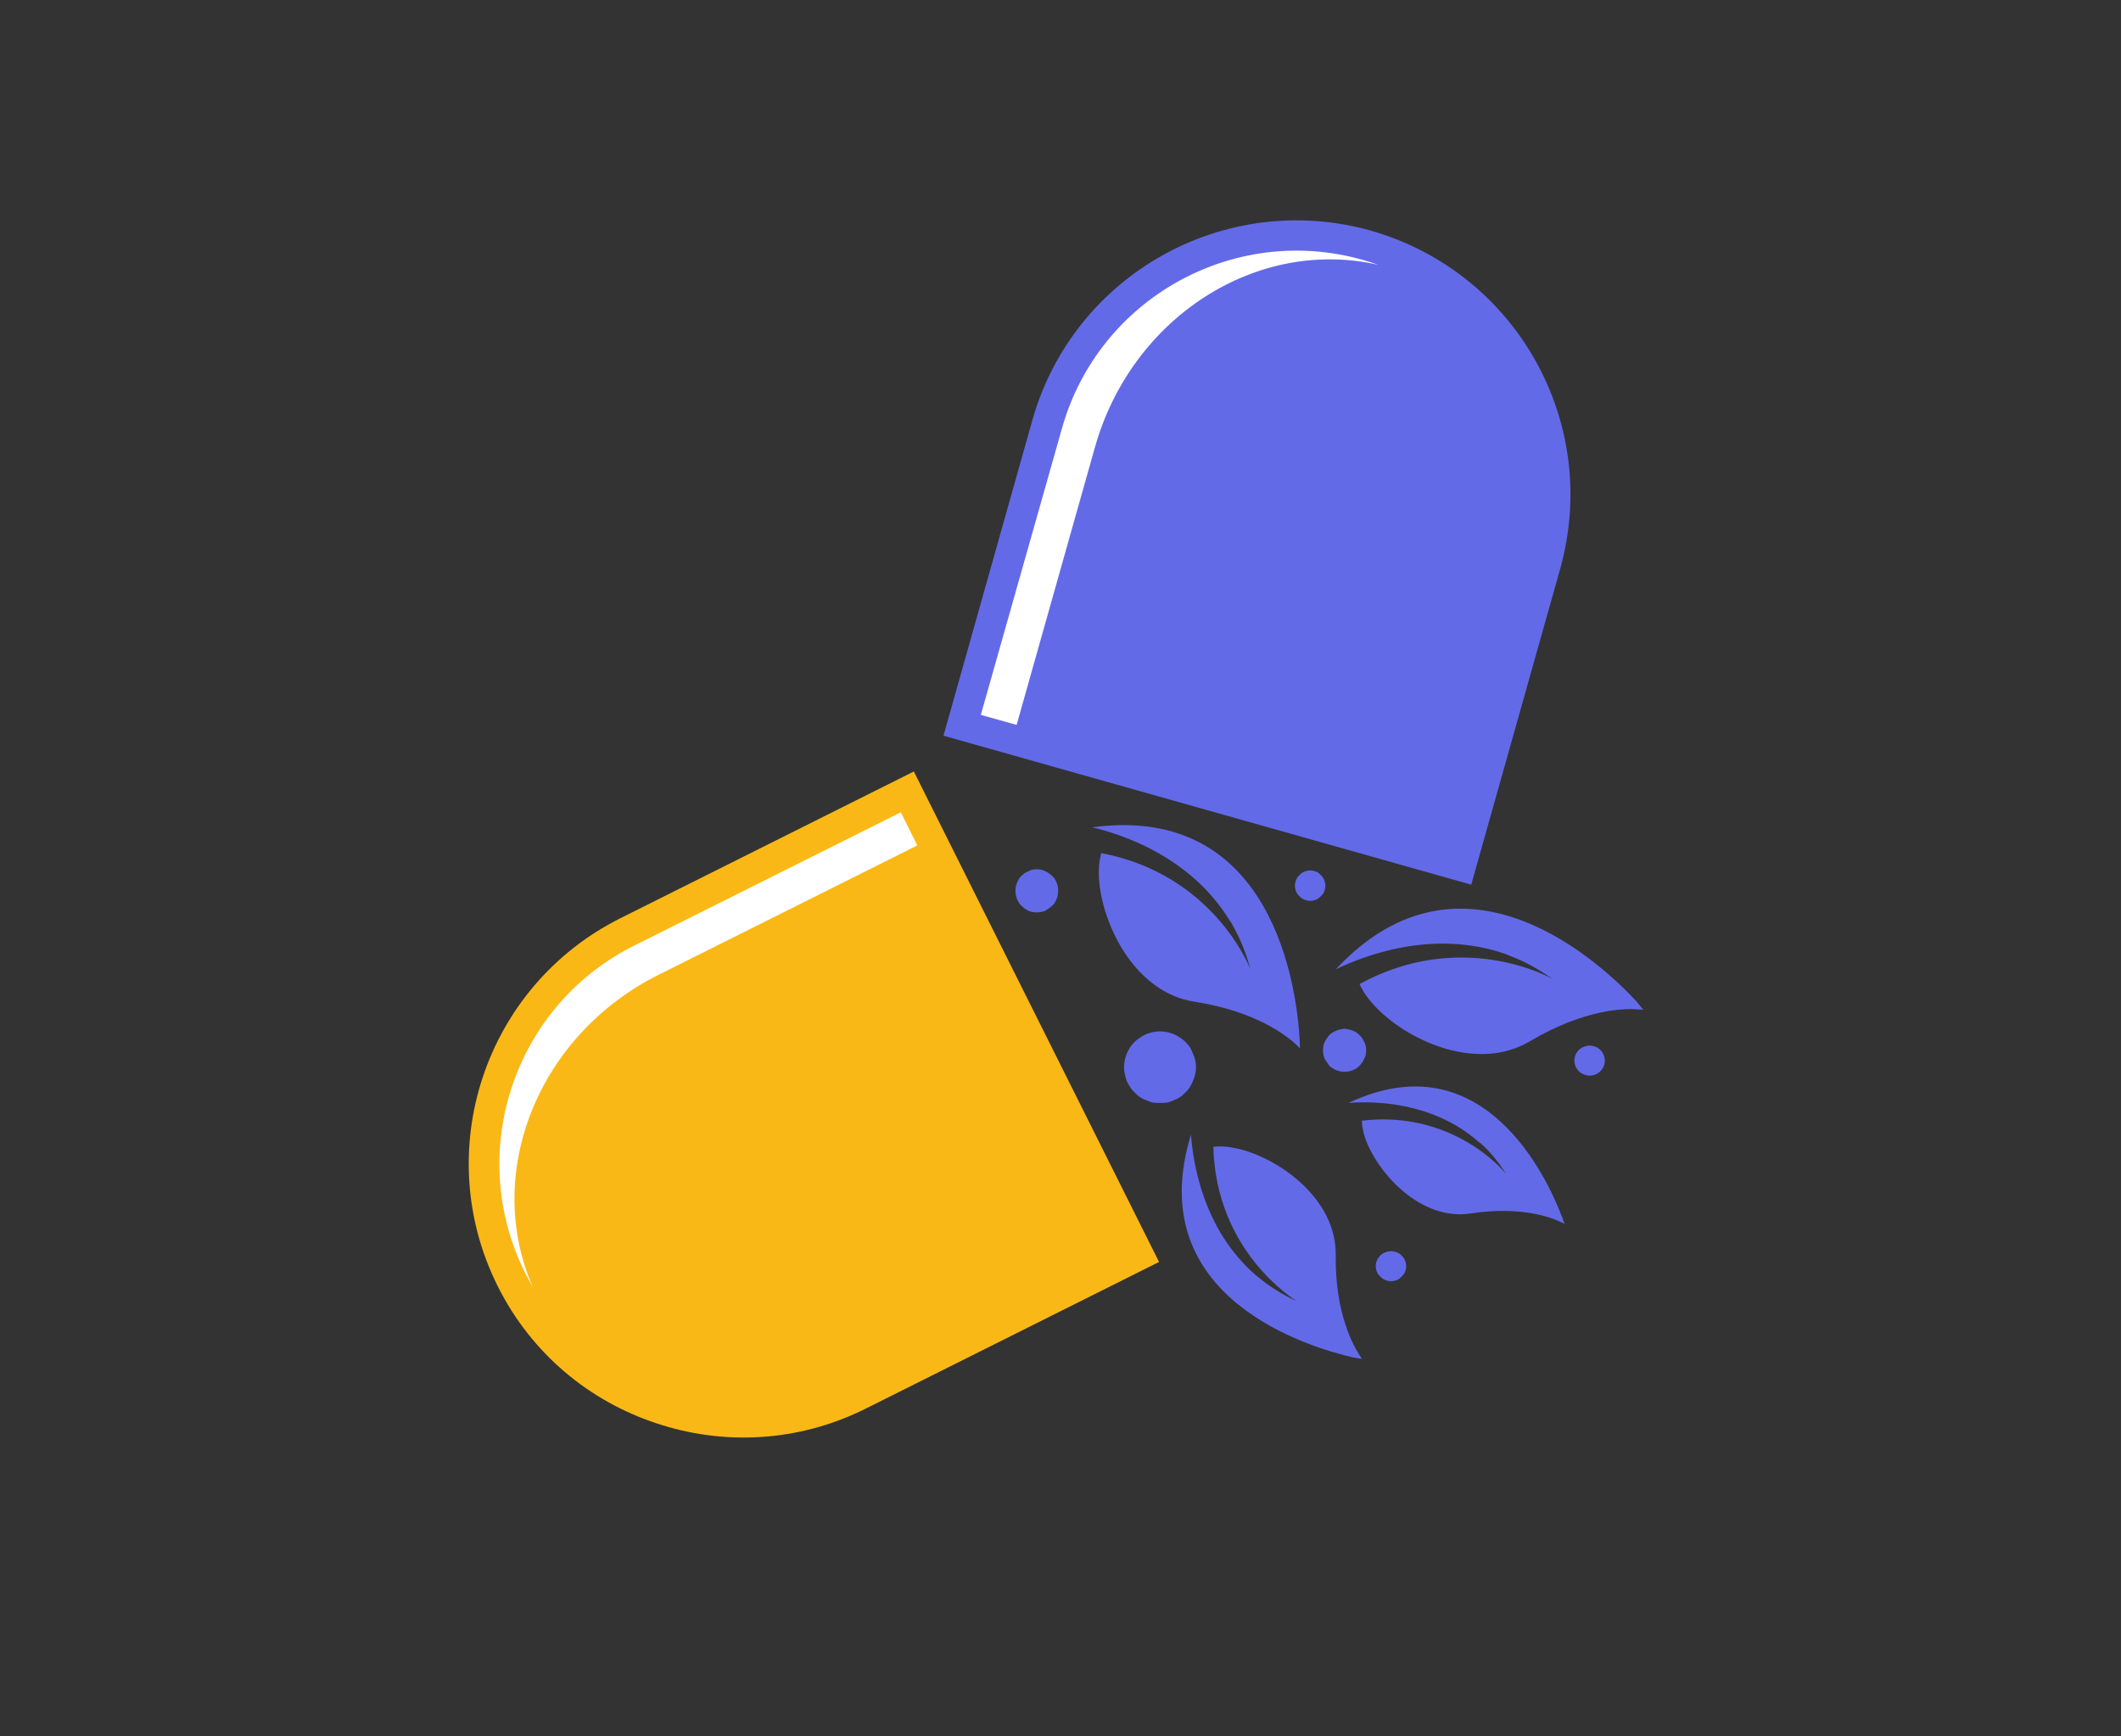 <svg version="1.2" xmlns="http://www.w3.org/2000/svg" viewBox="0 0 551 451" width="551" height="451">
	<rect x="0" y="0" width="551" height="451" fill="#333333" stroke="none"/>
	<title>logo</title>
	<style>
		.s0 { fill: #1f1d44 } 
		.s1 { fill: #636ae8 } 
		.s2 { fill: #ffffff } 
		.s3 { fill: #fab816 } 
	</style>
	<g id="6e07bd6b43">
		<path class="s0" d="m357.2 392.9v0.2l-0.2-0.1c0 0 0.1 0 0.2-0.1z"/>
		<path class="s1" d="m405.3 147.8l-23.1 82-137.1-38.7 23.1-82c10.7-37.8 50-59.8 87.9-49.2 18.9 5.4 33.9 17.9 42.8 33.8 8.9 15.9 11.7 35.1 6.4 54.1z"/>
		<path class="s2" d="m358.1 68.8c-31.5-7.2-64 13.5-73.6 47.2l-20.4 72.3-9.3-2.6 21.1-74.5c9.5-33.6 44.5-53.2 78.1-43.7q2.1 0.6 4.1 1.3z"/>
		<path class="s3" d="m224.9 365.9l76.2-38.1-63.7-127.4-76.2 38.1c-35.2 17.6-49.5 60.4-31.9 95.6 8.8 17.6 23.9 29.9 41.2 35.6 17.3 5.8 36.8 5 54.4-3.8z"/>
		<path class="s2" d="m138.4 334.3c-12.9-29.5 1.3-65.4 32.7-81.1l67.2-33.6-4.3-8.6-69.2 34.6c-31.3 15.6-44 53.7-28.4 85 0.6 1.2 1.3 2.5 2 3.7z"/>
		<path class="s1" d="m337.7 272.3c-0.1 0-0.3-0.3-0.8-0.8-2.4-2.3-10.5-8.8-26.6-11.3-15-2.3-23.5-19-24.7-30.8-0.3-3-0.1-5.8 0.5-7.8 28.9 5.5 38.4 29.3 38.7 30.1-1.1-4.3-2.7-8-4.6-11.4-0.2-0.4-0.4-0.8-0.7-1.1-10.2-16.8-28.4-22.6-35.8-24.3 47.5-6.4 53.2 42.8 53.9 54.8q0.1 1.3 0.1 2.6z"/>
		<path class="s1" d="m426.9 262.3c-0.1 0-0.5-0.1-1.2-0.1-3.4-0.3-14-0.2-28.3 8.3-13.4 7.9-30.9 0.2-39.5-8.4-2.2-2.2-3.9-4.5-4.7-6.5 26.4-14.4 49.4-1.8 50.1-1.3-3.6-2.6-7.3-4.6-11-6-0.4-0.2-0.8-0.3-1.2-0.5-19-6.6-37.1 0.6-44.1 4 33.4-35.8 69.8-0.7 78.2 8.4 0.5 0.7 1.1 1.3 1.7 2.1z"/>
		<path class="s1" d="m353.9 353c-0.1 0-0.3-0.3-0.6-0.8-1.7-2.6-6.5-11-6.3-26.2 0.2-14.1-13.8-24.5-24.5-27.4-2.8-0.7-5.3-1-7.3-0.7 0.7 27.3 21.1 39.7 21.7 40.1-3.7-1.7-6.9-3.7-9.6-5.9-0.4-0.3-0.7-0.6-1-0.8-13.9-12-16.4-29.6-16.9-36.6-13.1 42.6 31.2 55.4 42.1 57.9 0.8 0.1 1.6 0.3 2.4 0.4z"/>
		<path class="s1" d="m406.4 317.9c-0.1 0-0.3-0.2-0.8-0.4-2.4-1.2-10.4-4.3-23.5-2.3-12.2 1.9-22.9-9-26.8-17.9-1-2.3-1.5-4.5-1.5-6.2 23.8-2.8 37.1 13.3 37.5 13.9-1.9-3-4-5.6-6.3-7.7-0.3-0.3-0.6-0.5-0.9-0.7-12-10.6-27.7-10.6-33.8-10.1 35.4-16.7 51.9 20.2 55.4 29.4 0.3 0.6 0.5 1.3 0.7 2z"/>
		<path class="s1" d="m274.9 231.4q0 0.6-0.1 1.1-0.1 0.5-0.3 1-0.2 0.5-0.5 1-0.3 0.5-0.7 0.8-0.4 0.4-0.9 0.7-0.4 0.3-0.9 0.6-0.5 0.2-1.1 0.3-0.5 0.1-1.1 0.1-0.5 0-1.1-0.1-0.5-0.1-1-0.3-0.5-0.3-1-0.6-0.4-0.3-0.8-0.7-0.4-0.3-0.7-0.8-0.3-0.5-0.5-1-0.2-0.5-0.3-1-0.1-0.5-0.1-1.1 0-0.5 0.1-1.1 0.1-0.5 0.3-1 0.2-0.5 0.5-1 0.3-0.5 0.7-0.8 0.4-0.4 0.8-0.7 0.5-0.3 1-0.5 0.5-0.3 1-0.4 0.6-0.1 1.1-0.1 0.6 0 1.1 0.1 0.6 0.1 1.1 0.4 0.5 0.2 0.9 0.5 0.5 0.3 0.9 0.7 0.4 0.3 0.7 0.8 0.3 0.5 0.5 1 0.2 0.5 0.3 1 0.1 0.6 0.1 1.1z"/>
		<path class="s1" d="m344.3 230.1q0 0.7-0.3 1.5-0.3 0.7-0.9 1.2-0.5 0.6-1.2 0.9-0.8 0.3-1.5 0.3-0.8 0-1.5-0.3-0.8-0.3-1.3-0.9-0.6-0.5-0.9-1.2-0.3-0.8-0.3-1.5 0-0.8 0.3-1.5 0.3-0.8 0.9-1.3 0.5-0.6 1.3-0.9 0.7-0.3 1.5-0.3 0.7 0 1.5 0.3 0.7 0.3 1.2 0.9 0.6 0.5 0.9 1.3 0.3 0.7 0.3 1.5z"/>
		<path class="s1" d="m416.9 275.5q0 0.8-0.3 1.5-0.3 0.7-0.9 1.3-0.5 0.5-1.2 0.8-0.8 0.3-1.5 0.3-0.8 0-1.5-0.3-0.8-0.3-1.3-0.8-0.6-0.6-0.9-1.3-0.3-0.7-0.3-1.5 0-0.8 0.3-1.5 0.3-0.7 0.9-1.3 0.5-0.5 1.3-0.8 0.7-0.3 1.5-0.3 0.7 0 1.5 0.3 0.7 0.3 1.2 0.8 0.6 0.6 0.9 1.3 0.3 0.7 0.3 1.5z"/>
		<path class="s1" d="m365.3 328.9q0 0.8-0.3 1.5-0.3 0.7-0.9 1.2-0.5 0.6-1.2 0.9-0.8 0.3-1.5 0.3-0.8 0-1.5-0.3-0.8-0.3-1.3-0.9-0.6-0.5-0.9-1.2-0.3-0.7-0.3-1.5 0-0.8 0.3-1.5 0.3-0.7 0.9-1.3 0.5-0.5 1.3-0.8 0.7-0.3 1.5-0.3 0.7 0 1.5 0.3 0.7 0.3 1.2 0.8 0.6 0.6 0.9 1.3 0.3 0.7 0.3 1.5z"/>
		<path class="s1" d="m354.9 272.8q0 0.6-0.1 1.1-0.1 0.6-0.4 1.1-0.2 0.5-0.5 0.9-0.3 0.5-0.7 0.9-0.4 0.4-0.8 0.7-0.5 0.3-1 0.5-0.5 0.2-1 0.3-0.6 0.1-1.1 0.1-0.6 0-1.1-0.1-0.5-0.1-1-0.3-0.5-0.2-1-0.5-0.5-0.3-0.9-0.7-0.3-0.4-0.6-0.9-0.3-0.4-0.6-0.9-0.2-0.5-0.3-1.1-0.1-0.5-0.1-1.1 0-0.5 0.1-1.1 0.1-0.5 0.3-1 0.3-0.5 0.6-1 0.3-0.4 0.6-0.8 0.4-0.4 0.9-0.7 0.5-0.3 1-0.5 0.5-0.2 1-0.3 0.5-0.1 1.1-0.2 0.5 0.1 1.1 0.2 0.5 0.1 1 0.3 0.5 0.2 1 0.5 0.4 0.3 0.8 0.7 0.4 0.4 0.7 0.8 0.3 0.5 0.5 1 0.3 0.5 0.4 1 0.1 0.6 0.1 1.1z"/>
		<path class="s1" d="m310.7 277.2q0 0.9-0.2 1.8-0.2 0.9-0.6 1.8-0.3 0.8-0.8 1.6-0.5 0.8-1.2 1.4-0.6 0.7-1.4 1.2-0.7 0.5-1.6 0.8-0.8 0.4-1.7 0.6-0.9 0.1-1.9 0.1-0.9 0-1.8-0.1-0.9-0.2-1.7-0.6-0.9-0.3-1.6-0.8-0.8-0.5-1.4-1.2-0.7-0.6-1.2-1.4-0.5-0.8-0.9-1.6-0.3-0.9-0.5-1.8-0.2-0.9-0.2-1.8 0-0.9 0.2-1.8 0.2-0.9 0.5-1.7 0.4-0.9 0.9-1.7 0.5-0.7 1.2-1.4 0.6-0.6 1.4-1.1 0.7-0.5 1.6-0.9 0.8-0.3 1.7-0.5 0.9-0.2 1.8-0.2 1 0 1.9 0.2 0.9 0.2 1.7 0.5 0.9 0.4 1.6 0.9 0.8 0.5 1.4 1.1 0.7 0.7 1.2 1.4 0.5 0.8 0.8 1.7 0.4 0.8 0.6 1.7 0.2 0.9 0.2 1.8z"/>
	</g>
</svg>